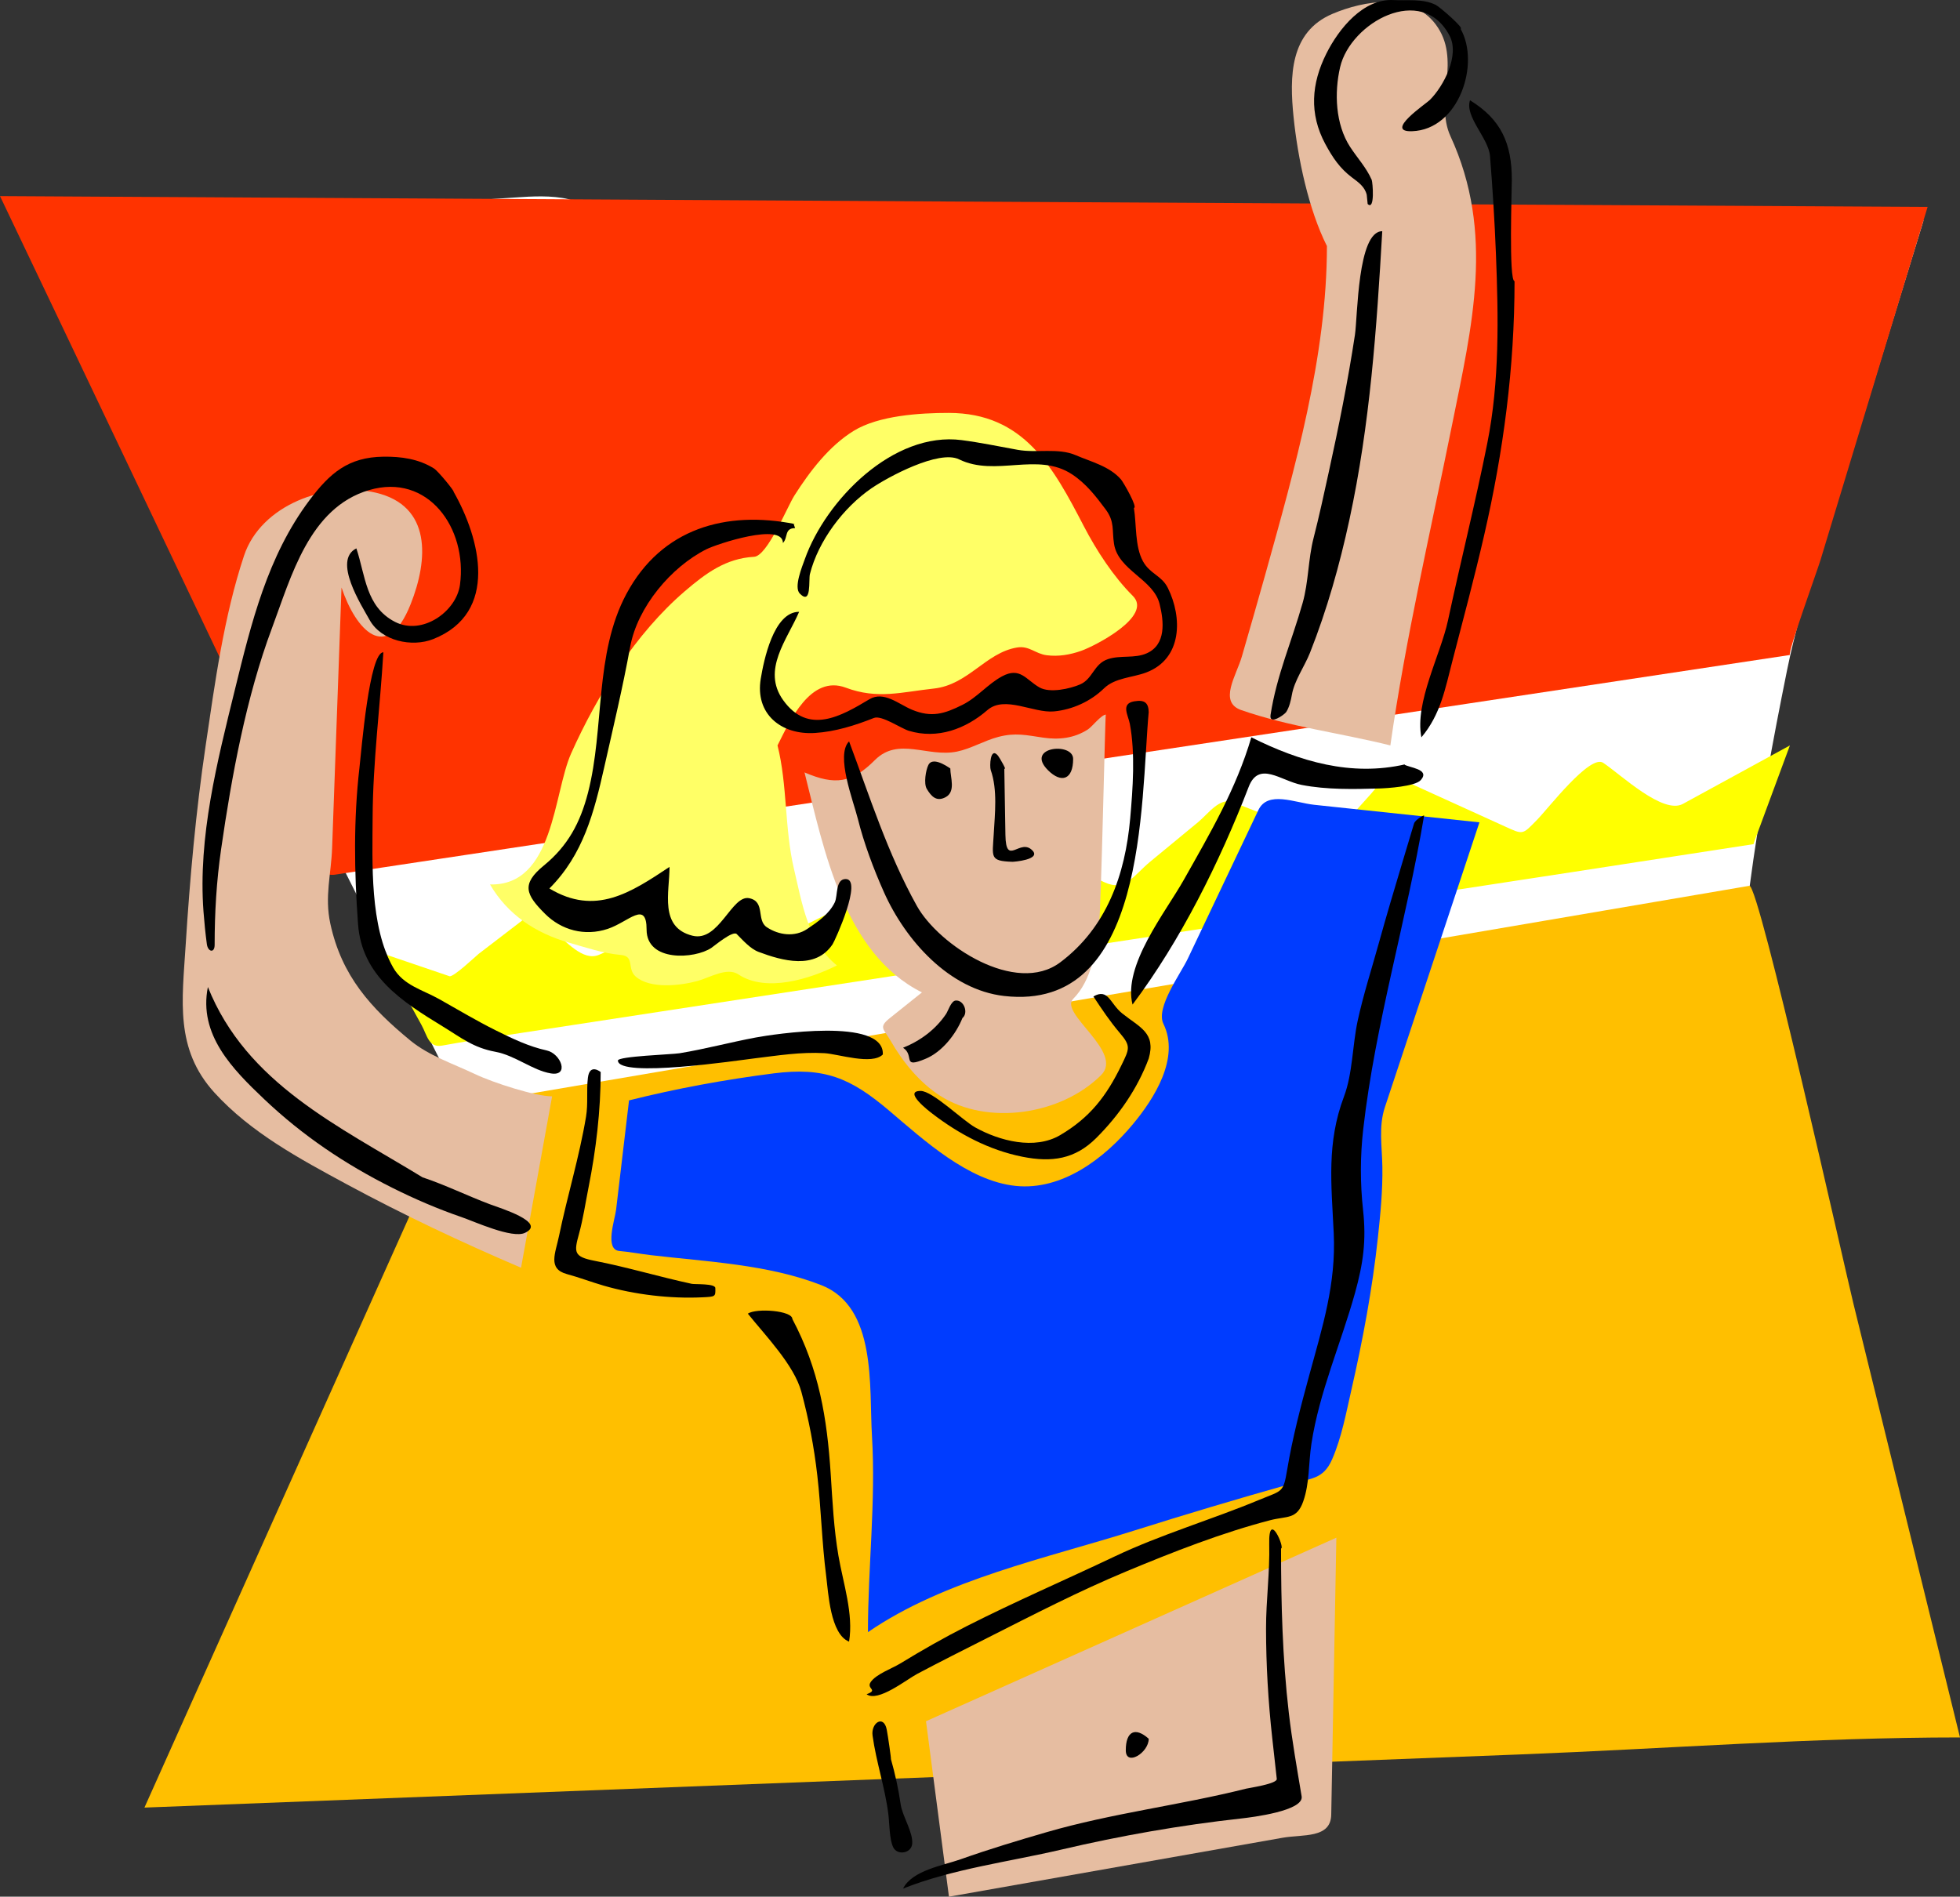 <?xml version="1.0" encoding="UTF-8" standalone="no"?>
<!-- Generator: Adobe Illustrator 12.0.0, SVG Export Plug-In . SVG Version: 6.00 Build 51448)  --><svg height="251.521" id="Layer_1" inkscape:version="0.40+cvs" sodipodi:docbase="F:\openclip\svg2" sodipodi:docname="Sport.svg" sodipodi:version="0.32" style="overflow:visible;enable-background:new 0 0 259.879 251.521;" version="1.0" viewBox="0 0 259.879 251.521" width="259.879" xml:space="preserve" xmlns="http://www.w3.org/2000/svg" xmlns:cc="http://web.resource.org/cc/" xmlns:dc="http://purl.org/dc/elements/1.1/" xmlns:inkscape="http://www.inkscape.org/namespaces/inkscape" xmlns:rdf="http://www.w3.org/1999/02/22-rdf-syntax-ns#" xmlns:sodipodi="http://inkscape.sourceforge.net/DTD/sodipodi-0.dtd" xmlns:svg="http://www.w3.org/2000/svg" xmlns:xml="http://www.w3.org/XML/1998/namespace"><rect x="0" y="0" width="259.879" height="251.521" fill="#333333" stroke="none"/>
<defs id="defs68"></defs>
<sodipodi:namedview bordercolor="#666666" borderopacity="1.0" id="base" inkscape:current-layer="Layer_1" inkscape:cx="129.93950" inkscape:cy="125.76050" inkscape:pageopacity="0.0" inkscape:pageshadow="2" inkscape:window-height="540" inkscape:window-width="640" inkscape:window-x="22" inkscape:window-y="22" inkscape:zoom="1.5028566" pagecolor="#ffffff"></sodipodi:namedview>

<path d="M239.117,146.104c4.296,27.323,8.498,54.662,12.887,81.971  c-76.329,2.889-152.616,6.604-228.915,10.203c7.447-17.972,14.895-35.943,22.342-53.916c3.768-9.093,7.536-18.187,11.304-27.279  c0.778-1.878,1.557-3.757,2.335-5.635c0.309-0.747,2.497-4.459,2.139-5.169c-2.277-4.514-4.55-9.03-6.824-13.546  c-17.531-34.8-35.062-69.6-52.596-104.398c22.155-0.549,44.401-0.558,66.503-2.145c2.247-0.161,4.872-0.305,7.08,0.224  c0.871,0.208,1.6,1.024,2.396,1.03c5.316,0.049,10.633,0.098,15.949,0.147c11.417,0.105,22.833,0.21,34.25,0.315  c10.235,0.094,20.588,0.644,30.807-0.023c5.119-0.334,10.617-0.844,15.727-0.338c1.673,0.166,2.777,0.967,4.385,0.982  c3.171,0.029,6.342,0.059,9.512,0.088c22.216,0.205,44.433,0.411,66.648,0.614c-3.077,10.028-6.153,20.056-9.229,30.083  c-2.983,9.727-6.852,19.579-8.868,29.554c-1.903,9.414-3.696,19.118-4.955,28.636c-0.521,3.94,1.771,9.552,2.566,13.449  C235.634,136.207,237.312,141.065,239.117,146.104" id="path3" style="fill:#FFFFFF;"></path>

<path d="M237.326,86.859c-48.961,7.391-97.921,14.788-146.882,22.18c-12.628,1.907-25.257,3.814-37.886,5.721  c-2.716,0.41-5.432,0.82-8.147,1.23c-2.479,0.373-3.103-3.237-4.03-5.185c-2.774-5.826-5.548-11.651-8.323-17.477  C21.373,70.889,10.712,48.435,0,26.006c85.195,0.482,170.39,0.978,255.584,1.433c-3.15,10.39-6.303,20.78-9.454,31.17  c-1.581,5.213-3.162,10.425-4.742,15.638C240.916,75.802,237.009,86.544,237.326,86.859" id="path5" style="fill:#FF3300;"></path>

<path d="M232.496,111.917c1.61-4.355,3.22-8.71,4.83-13.065c-4.73,2.585-9.46,5.17-14.19,7.755  c-2.639,1.441-8.196-3.859-10.565-5.45c-1.749-1.176-7.284,6.048-8.763,7.553c-1.98,2.018-1.805,2.006-4.307,0.869  c-2.854-1.298-5.71-2.596-8.564-3.894c-2.254-1.024-4.509-2.048-6.762-3.074c-0.159-0.072-2.359,2.623-2.391,2.658  c-1.631,1.816-3.263,3.632-4.894,5.448c-1.237,1.377-5.189-1.126-6.716-1.721c-2.234-0.871-4.468-1.741-6.702-2.611  c-1.758-0.684-3.266,1.529-4.613,2.641c-2.114,1.744-4.228,3.487-6.341,5.231c-2.249,1.855-3.304,4.045-6.103,2.73  c-2.251-1.057-4.502-2.114-6.753-3.171c-2.121-0.997-2.794-2.071-4.446-0.271c-1.591,1.732-3.182,3.465-4.772,5.197  c-2.364,2.575-2.278,2.214-5.125,0.645c-1.123-0.619-5.083-3.609-6.226-2.992c-1.998,1.08-4.034,2.092-6.062,3.119  c-2.294,1.162-4.589,2.323-6.883,3.484c-2.257,1.143-3.688-0.321-5.91-1.364c-1.753-0.823-3.542-2.348-5.406-1.555  c-2.57,1.09-5.141,2.181-7.711,3.271c-2.57,1.09-5.141,2.181-7.711,3.271c-2.143,0.913-4.374-1.876-6.124-3.188  c0.016,0.012-2.806-2.32-2.976-2.189c-2.28,1.748-4.561,3.497-6.841,5.245c-0.304,0.232-3.356,3.142-3.876,2.965  c-2.981-1.013-5.962-2.027-8.944-3.04c1.747,3.172,3.494,6.344,5.24,9.516c0.745,1.353,0.943,3.047,2.722,2.729  c1.524-0.271,3.042-0.541,4.574-0.775c8.111-1.242,16.221-2.485,24.332-3.728c16.244-2.489,32.488-4.978,48.731-7.466  c32.142-4.925,64.292-9.792,96.425-14.774C232.614,111.917,232.556,111.917,232.496,111.917" id="path7" style="fill:#FFFF00;"></path>

<path d="M231.957,117.466c-46.077,7.854-92.153,15.711-138.23,23.566  c-10.958,1.868-21.916,3.733-32.873,5.604c-0.511,0.088-1.655,3.691-1.879,4.19c-1.353,3.02-2.706,6.039-4.059,9.059  c-2.48,5.535-4.96,11.071-7.441,16.606c-9.441,21.071-18.877,42.146-28.324,63.215c40.444-1.562,80.888-3.127,121.331-4.689  c20.324-0.785,40.647-1.572,60.971-2.356c19.426-0.751,38.987-2.259,58.426-2.259c-4.708-19.171-9.419-38.342-14.128-57.513  C244.587,168.149,233.244,117.304,231.957,117.466" id="path9" style="fill:#FFBF00;"></path>

<path d="M122.78,228.254c1.014,7.756,2.029,15.512,3.043,23.268c14.743-2.604,29.486-5.209,44.229-7.814  c2.705-0.479,6.399,0.123,6.459-3.063c0.071-3.895,0.144-7.789,0.216-11.684c0.154-8.35,0.31-16.698,0.463-25.048  C159.053,212.025,140.913,220.134,122.78,228.254" id="path11" style="fill:#E6BDA1;"></path>

<path d="M83.404,145.922c6.292-1.577,12.719-2.755,19.151-3.578c6.762-0.864,10.224,0.605,15.338,4.94  c4.628,3.922,10.484,9.329,16.777,9.98c6.144,0.638,11.751-3.63,15.518-8.154c2.867-3.444,6.286-8.814,4.067-13.35  c-1.042-2.131,2.28-6.617,3.232-8.623c1.586-3.338,3.172-6.677,4.758-10.015c1.536-3.233,3.072-6.466,4.607-9.699  c1.244-2.61,4.834-0.972,7.399-0.699c7.303,0.775,14.606,1.551,21.909,2.327c-4.179,12.593-8.359,25.186-12.537,37.779  c-0.851,2.566-0.375,5.201-0.333,7.888c0.048,3.157-0.253,6.237-0.591,9.372c-0.74,6.865-1.989,13.533-3.524,20.261  c-0.696,3.052-1.287,6.275-2.542,9.158c-1.195,2.745-2.87,2.522-5.785,3.347c-6.829,1.93-13.623,3.953-20.391,6.091  c-11.638,3.676-25.201,6.505-35.375,13.492c0-8.652,1.058-17.328,0.535-25.985c-0.4-6.616,0.669-17.137-6.721-20.03  c-7.052-2.762-15.152-3.099-22.606-3.979c-1.385-0.163-2.764-0.427-4.152-0.547c-2.014-0.175-0.604-4.163-0.449-5.481  C82.262,155.585,82.833,150.754,83.404,145.922" id="path13" style="fill:#003CFF;"></path>

<path d="M103.092,98.852c1.327,5.274,0.921,11.024,2.182,16.378c1.081,4.592,1.867,9.734,5.694,12.795  c-3.583,1.801-9.393,3.633-13.065,1.191c-1.506-1.001-3.792,0.427-5.42,0.873c-2.245,0.615-6.286,1.098-8.205-0.596  c-1.174-1.036-0.088-2.688-1.955-2.854c-2.358-0.21-4.638-0.989-6.902-1.637c-4.42-1.264-8.119-3.717-10.451-7.716  c8.484,0.23,8.395-12.077,10.755-17.368c3.453-7.742,8.58-15.945,15.07-21.51c2.796-2.397,5.446-4.362,9.192-4.571  c1.755-0.097,4.401-6.646,5.342-8.123c2.032-3.191,4.586-6.562,7.859-8.577c3.309-2.038,8.784-2.382,12.603-2.38  c9.994,0.005,13.854,7.205,17.923,15.036c1.663,3.2,3.926,6.68,6.49,9.232c2.701,2.691-5.037,6.645-6.848,7.282  c-1.478,0.52-3,0.783-4.563,0.585c-1.521-0.19-2.325-1.297-3.945-1.027c-4.16,0.692-6.468,4.955-11.036,5.445  c-4.217,0.453-7.459,1.463-11.665-0.117C107.469,89.436,104.72,95.617,103.092,98.852" id="path15" style="fill:#FFFF66;"></path>

<path d="M175.938,32.629c-2.451-4.886-3.866-11.686-4.419-17.083c-0.553-5.411-0.519-11.313,5.171-13.717  c4.188-1.77,10.479-2.849,13.663,1.397c3.498,4.656-0.186,10.154,1.967,14.839c5.909,12.857,2.852,25.172,0.196,38.347  c-2.835,14.064-6.15,28.234-8.166,42.439c-6.511-1.623-13.419-2.481-19.761-4.681c-3.074-1.066-0.653-4.598,0.067-7.101  c1.042-3.618,2.093-7.234,3.103-10.862C171.665,62.171,175.938,47.286,175.938,32.629" id="path17" style="fill:#E6BDA1;"></path>

<path d="M73.204,145.387c-1.373,7.576-2.746,15.152-4.118,22.729c-7.854-3.358-15.59-7.004-23.106-11.066  c-6.232-3.37-12.729-6.853-17.557-12.166c-5.248-5.776-4.269-12.193-3.807-19.532c0.558-8.856,1.351-17.707,2.652-26.486  c1.24-8.37,2.41-17.112,5.085-25.169c2.232-6.722,10.88-9.913,17.482-8.359c7.39,1.741,6.978,8.843,4.608,14.794  c-3.182,7.991-7.287,3.375-9.161-2.221c-0.28,7.756-0.56,15.513-0.84,23.27c-0.135,3.757-0.271,7.515-0.407,11.272  c-0.125,3.5-1.015,6.44-0.238,10.028c1.505,6.953,5.36,11.184,10.625,15.515c2.42,1.991,5.697,3.077,8.509,4.417  C65.463,143.617,71.023,145.387,73.204,145.387" id="path19" style="fill:#E6BDA1;"></path>

<path d="M106.671,102.431c2.584,10.275,5.232,24.005,15.572,29.172c-1.426,1.14-2.852,2.281-4.277,3.421  c-1.542,1.233-0.761,1.449,0.132,3.009c1.587,2.771,3.813,5.514,6.537,7.266c6.254,4.02,16.041,2.576,21.365-2.729  c3.061-3.056-5.604-8.194-3.709-10.105c2.441-2.461,3.01-6.361,3.423-9.647c0.291-2.32,0.82-28.048,0.906-28.056  c-0.634,0.056-1.838,1.627-2.384,1.976c-1.816,1.162-3.799,1.389-5.903,1.083c-2.273-0.331-3.694-0.692-5.959-0.1  c-1.86,0.486-3.629,1.565-5.478,1.945c-3.904,0.804-7.771-1.994-10.893,1.128C112.947,103.851,110.728,104.168,106.671,102.431" id="path21" style="fill:#E6BDA1;"></path>

<path d="M193.656,3.813c2.637,4.621-0.205,13.379-6.43,13.589c-3.774,0.127,1.837-3.627,2.361-4.151  c1.843-1.838,3.965-5.925,2.622-8.5c-3.667-7.029-13.15-1.764-14.523,4.163c-0.782,3.38-0.626,7.558,1.323,10.562  c0.949,1.463,2.162,2.754,2.868,4.374c0.129,0.295,0.455,4.154-0.538,3.2c-0.043-0.407-0.083-0.814-0.122-1.222  c-0.271-1.089-1.116-1.664-1.955-2.294c-1.62-1.217-2.583-2.666-3.538-4.439c-2.166-4.025-1.842-8.02,0.134-11.977  c1.659-3.323,4.907-7.329,8.904-7.108c1.848,0.102,3.886-0.221,5.604,0.638C190.933,0.93,194.223,3.813,193.656,3.813" id="path23"></path>

<path d="M200.816,37.282c0,11.437-1.465,22.548-4.03,33.696c-1.276,5.549-2.749,11.051-4.181,16.561  c-0.993,3.822-1.585,7.202-4.141,10.239c-0.914-4.607,2.555-10.974,3.524-15.491c1.677-7.829,3.642-15.629,5.21-23.493  c1.644-8.235,1.478-16.733,1.152-25.076c-0.171-4.348-0.441-8.691-0.789-13.028c-0.189-2.371-3.378-5.221-2.652-7.393  c4.129,2.544,5.547,5.716,5.547,10.579C200.457,25.107,200.033,37.282,200.816,37.282" id="path25"></path>

<path d="M183.275,30.661c-0.734,12.873-1.624,25.623-4.355,38.259c-1.297,6.001-2.964,11.924-5.224,17.636  c-0.721,1.821-2.086,3.706-2.405,5.589c-0.122,0.716-0.35,1.675-0.76,2.288c-0.226,0.337-2.284,1.803-2.066,0.367  c0.8-5.21,2.821-9.79,4.249-14.826c0.804-2.833,0.721-5.769,1.455-8.625c0.738-2.876,1.364-5.779,2-8.679  c1.331-6.064,2.553-12.124,3.484-18.265C180.017,42.012,179.982,30.661,183.275,30.661" id="path27"></path>

<path d="M150.344,67.352c0.365,2.206,0.11,5.09,1.209,7.089c0.923,1.68,2.473,1.866,3.293,3.526  c1.935,3.892,1.949,9.39-2.874,11.214c-1.812,0.685-4.144,0.688-5.598,2.11c-1.741,1.703-4.174,2.822-6.634,3.049  c-2.728,0.251-6.526-2.163-8.824-0.169c-2.879,2.498-6.622,3.892-10.421,2.738c-1.026-0.312-3.606-2.106-4.62-1.702  c-2.488,0.993-5.127,1.821-7.813,1.993c-4.487,0.288-7.976-2.522-7.191-7.207c0.39-2.333,1.677-8.86,5.086-8.86  c-1.584,3.7-4.981,7.695-2.126,11.7c3.33,4.673,7.686,2.146,11.435-0.099c1.924-1.151,3.909,0.661,5.649,1.381  c2.613,1.083,4.302,0.55,6.704-0.648c1.949-0.972,3.343-2.753,5.25-3.779c2.392-1.287,3.153,0.438,4.946,1.468  c1.383,0.792,4.065,0.18,5.391-0.391c1.71-0.735,1.802-2.721,3.699-3.355c1.679-0.561,3.541-0.05,5.164-0.784  c2.562-1.158,2.265-4.205,1.683-6.537c-0.825-3.304-5.495-4.448-6.042-7.972c-0.281-1.804,0.113-2.927-1.113-4.571  c-1.313-1.758-2.596-3.424-4.461-4.651c-4.568-3.007-10.136,0.389-14.97-1.979c-2.676-1.312-9.463,2.36-11.615,3.835  c-3.721,2.55-7.055,6.99-8.161,11.371c-0.198,0.783,0.252,4.209-1.342,2.594c-0.827-0.835,0.314-3.583,0.669-4.577  c2.796-7.836,11.731-16.958,20.801-15.773c2.479,0.324,4.953,0.84,7.413,1.285c2.543,0.46,5.353-0.295,7.688,0.708  c2.032,0.874,4.514,1.474,6.019,3.225C148.957,63.957,150.907,67.352,150.344,67.352" id="path29"></path>

<path d="M60.137,65.202c3.534,6.19,6.076,16.052-2.682,19.543c-2.855,1.138-6.916,0.238-8.45-2.537  c-1.064-1.925-4.929-7.907-1.753-9.487c1.205,3.624,1.247,7.75,5.117,9.744c3.606,1.858,8.145-1.357,8.621-4.925  c1.002-7.508-4.247-14.846-12.05-12.55c-7.942,2.337-10.333,11.495-12.881,18.309c-3.413,9.123-5.343,19.6-6.744,29.328  c-0.609,4.228-0.855,8.395-0.855,12.661c0,1.163-0.895,0.942-1.032-0.077c-0.193-1.429-0.34-2.892-0.447-4.329  c-0.739-9.901,1.819-19.883,4.162-29.417c2.171-8.836,4.315-17.689,9.877-25.111c2.721-3.631,5.171-5.729,9.806-5.792  c2.36-0.032,4.677,0.289,6.711,1.56C58.119,62.486,60.314,65.202,60.137,65.202" id="path31"></path>

<path d="M105.24,69.498c0.06,0.179,0.12,0.359,0.18,0.538c-1.448,0-0.912,1.271-1.611,1.968c0-2.774-8.763,0.141-10.128,0.823  c-4.688,2.343-9.164,7.665-10.129,12.96c-0.972,5.344-2.235,10.627-3.428,15.927c-1.354,6.015-2.787,11.613-7.278,16.108  c6.103,3.669,10.768,0.564,15.928-2.863c0,3.353-1.399,8.02,3.044,9.127c3.523,0.876,5.186-5.444,7.516-4.976  c2.188,0.441,0.919,2.907,2.338,3.85c1.594,1.058,3.708,1.339,5.359,0.231c1.385-0.93,2.9-1.974,3.65-3.523  c0.425-0.877,0.061-3.098,1.451-3.098c2.305,0-1.431,8.185-1.737,8.645c-2.288,3.439-6.702,2.185-9.807,1.019  c-1.115-0.419-2.086-1.55-2.904-2.366c-0.507-0.505-2.936,1.544-3.36,1.83c-2.207,1.483-8.591,1.902-8.591-2.421  c0-3.955-2.376-1.021-5.154-0.098c-3.061,1.015-6.143,0.166-8.31-1.996c-2.552-2.545-3.192-3.925-0.157-6.407  c3.165-2.587,4.822-5.647,5.857-9.67c2.202-8.557,0.818-18.383,5.094-26.36c4.667-8.705,13.225-11.07,22.357-9.25  C105.36,69.498,105.3,69.498,105.24,69.498" id="path33"></path>

<path d="M50.831,86.501c-0.431,7.287-1.389,14.546-1.424,21.854c-0.028,6.105-0.399,14.477,2.729,19.963  c1.341,2.351,3.897,2.934,6.117,4.185c2.457,1.385,4.945,2.87,7.467,4.128c2.188,1.09,4.414,2.157,6.766,2.669  c1.889,0.413,3.063,3.473,0.537,3.043c-2.413-0.408-4.733-2.387-7.337-2.865c-2.93-0.539-4.52-1.854-7.005-3.375  c-5.372-3.284-10.7-6.672-11.208-13.553c-0.509-6.905-0.606-13.877,0.19-20.766C47.935,99.434,48.968,86.501,50.831,86.501" id="path35"></path>

<path d="M152.311,94.377c-1.106,12.264-0.217,39.862-19.167,37.701c-7.26-0.828-13.085-7.36-15.948-13.782  c-1.361-3.052-2.648-6.472-3.453-9.71c-0.588-2.369-2.987-8.448-1.163-10.272c2.803,7.485,5.098,14.833,8.983,21.81  c2.9,5.209,13.11,11.927,19.02,7.491c6.167-4.628,8.615-11.633,9.273-19.104c0.349-3.956,0.688-8.59-0.049-12.521  c-0.211-1.129-1.236-2.665,0.565-2.983c1.429-0.252,1.938,0.209,1.938,1.55C152.311,94.496,152.311,94.437,152.311,94.377" id="path37"></path>

<path d="M186.139,101.358c0.693,0.469,3.531,0.608,2.251,2.082c-0.756,0.869-4.543,1.093-5.553,1.122  c-3.38,0.095-6.904,0.175-10.238-0.471c-2.76-0.535-5.68-3.253-7.036,0.26c-3.841,9.945-9.009,20.362-15.398,28.865  c-1.308-5.189,4.353-12.2,6.794-16.533c3.483-6.181,6.938-12.045,8.956-18.904c6.415,3.206,13.237,5.225,20.404,3.58  C186.259,101.358,186.198,101.358,186.139,101.358" id="path39"></path>

<path d="M142.289,100.641c0,2.727-1.538,3.294-3.345,1.488C135.857,99.026,142.289,98.374,142.289,100.641" id="path41"></path>

<path d="M133.162,101.893c0.049,2.943,0.099,5.887,0.148,8.831c0.072,4.326,1.954,0.287,3.609,2.088  c1.089,1.188-2.477,1.478-2.68,1.471c-3.046-0.097-2.651-0.611-2.479-3.662c0.152-2.71,0.524-5.886-0.397-8.505  c-0.165-0.469-0.077-3.14,0.954-1.917C132.513,100.43,133.616,102.35,133.162,101.893" id="path43"></path>

<path d="M126.002,101.893c0,1.209,0.766,3.095-0.647,3.834c-1.191,0.623-1.878-0.118-2.473-1.114  c-0.421-0.705-0.137-2.47,0.209-3.163C123.764,100.104,126.237,102.128,126.002,101.893" id="path45"></path>

<path d="M188.824,108.157c-2.32,13.873-6.473,27.565-8.07,41.567c-0.41,3.598-0.416,7.17-0.021,10.769  c0.441,4.023,0.021,7.038-1.069,10.965c-1.849,6.657-4.737,13.144-5.78,19.995c-0.4,2.632-0.23,5.193-1.08,7.632  c-0.854,2.451-2.145,1.929-4.394,2.514c-6.398,1.663-12.891,4.212-19.002,6.756c-6.343,2.641-12.366,5.757-18.478,8.845  c-3.121,1.577-6.243,3.146-9.333,4.784c-1.39,0.736-5.212,3.804-6.692,2.691c1.626-0.597-0.075-0.701,0.536-1.609  c0.707-1.051,2.845-1.811,3.874-2.439c2.887-1.763,5.819-3.437,8.835-4.969c6.433-3.268,13.077-6.131,19.593-9.23  c6.204-2.951,12.902-4.899,19.245-7.541c3.063-1.273,3.157-0.879,3.682-3.999c0.704-4.237,1.802-8.396,2.931-12.536  c1.753-6.427,3.561-12.071,3.24-18.826c-0.31-6.511-0.963-11.952,1.363-18.121c1.151-3.053,1.115-6.819,1.809-10.021  c0.757-3.497,1.864-6.912,2.819-10.358c0.993-3.582,2.054-7.142,3.122-10.702c0.511-1.704,1.021-3.408,1.533-5.112  C187.641,108.701,188.825,108.046,188.824,108.157" id="path47"></path>

<path d="M56.021,156.125c3.042,1.014,5.928,2.441,8.92,3.569c1.294,0.488,7.626,2.408,4.663,3.797  c-1.696,0.795-6.665-1.49-8.396-2.086c-3.146-1.082-6.209-2.397-9.183-3.886c-6.263-3.134-11.88-6.909-16.971-11.733  c-4.221-4.002-8.757-8.579-7.49-14.897C32.683,143.684,44.875,149.313,56.021,156.125" id="path49"></path>

<path d="M152.311,140.373c-1.49,3.992-3.95,7.538-6.957,10.539c-2.814,2.807-5.88,3.27-9.816,2.48  c-4.399-0.883-8.408-3.008-11.959-5.742c-0.393-0.302-3.891-2.98-1.513-2.98c1.594,0,5.557,3.901,7.241,4.839  c3.208,1.785,7.871,3.021,11.27,1.017c3.947-2.329,6.128-5.17,8.116-9.264c1.046-2.154,1.284-2.521-0.186-4.245  c-1.345-1.577-2.39-3.153-3.531-4.876c1.993-1.136,2.179,0.935,3.819,2.25C151.124,136.259,153.293,136.946,152.311,140.373" id="path51"></path>

<path d="M127.612,135.004c-0.85,2.123-2.673,4.466-4.834,5.379c-3.311,1.399-1.427-0.387-3.04-1.439  c2.299-0.923,4.314-2.421,5.704-4.481c0.271-0.403,0.662-1.732,1.275-1.782C127.817,132.589,128.439,134.328,127.612,135.004" id="path53"></path>

<path d="M117.054,139.838c-1.441,1.438-5.907-0.069-7.738-0.176c-3.139-0.184-6.21,0.319-9.318,0.694  c-1.95,0.234-18.015,2.64-18.069,0.285c-0.013-0.571,7.181-0.808,8.165-0.968c3.396-0.556,6.722-1.455,10.103-2.088  C102.433,137.167,117.305,134.844,117.054,139.838" id="path55"></path>

<path d="M79.646,142.164c0,5.104-0.613,10.291-1.61,15.295c-0.414,2.075-0.71,4.149-1.274,6.193  c-0.667,2.417-0.69,3.008,2.066,3.543c4.332,0.841,8.569,2.124,12.887,3.054c0.428,0.092,3.112-0.067,3.13,0.561  c0.033,1.151,0.028,1.144-1.724,1.228c-4.275,0.204-8.978-0.358-13.081-1.548c-1.638-0.475-3.229-1.087-4.875-1.533  c-2.581-0.698-1.517-2.765-1.042-5.063c1.096-5.299,2.689-10.458,3.579-15.801c0.293-1.76,0.041-3.45,0.248-5.171  C78.188,140.957,79.646,142.164,79.646,142.164" id="path57"></path>

<path d="M105.062,174.918c3.533,6.677,4.599,13.086,5.085,20.581c0.236,3.648,0.408,7.244,1.03,10.854  c0.621,3.602,2.01,7.674,1.402,11.343c-2.501-0.974-2.757-6.547-3.034-8.692c-0.573-4.438-0.667-8.907-1.178-13.349  c-0.437-3.792-1.117-7.392-2.11-11.076c-0.962-3.569-4.808-7.506-7.102-10.377C100.301,173.438,105.062,173.797,105.062,174.918" id="path59"></path>

<path d="M169.854,205.344c0,7.276,0.19,14.566,1.032,21.8c0.432,3.71,1.088,7.387,1.7,11.07c0.32,1.928-6.595,2.779-8.026,2.938  c-7.979,0.877-15.984,2.284-23.795,4.116c-6.909,1.62-14.413,2.552-21.026,5.177c1.205-2.417,5.312-3.059,7.637-3.885  c3.738-1.328,7.56-2.48,11.369-3.585c8.751-2.538,17.699-3.575,26.481-5.779c0.371-0.094,4.137-0.639,4.064-1.29  c-0.201-1.814-0.403-3.628-0.604-5.442c-0.532-4.815-0.816-9.649-0.82-14.496c-0.004-3.732,0.512-7.482,0.423-11.207  C168.178,200.084,170.402,205.344,169.854,205.344" id="path61"></path>

<path d="M118.127,233.266c0.543,1.898,1.013,4.04,1.292,5.997c0.229,1.608,1.669,3.703,1.529,5.253  c-0.113,1.257-1.952,1.568-2.509,0.469c-0.522-1.031-0.503-3.241-0.654-4.436c-0.436-3.477-1.614-6.906-2.091-10.397  c-0.228-1.673,1.481-2.815,1.88-0.787C117.734,230.176,118.187,233.325,118.127,233.266" id="path63"></path>

<path d="M152.311,230.58c0,1.871-3.041,3.713-3.041,1.525C149.27,229.595,150.514,228.965,152.311,230.58" id="path65"></path>


  
</svg>
